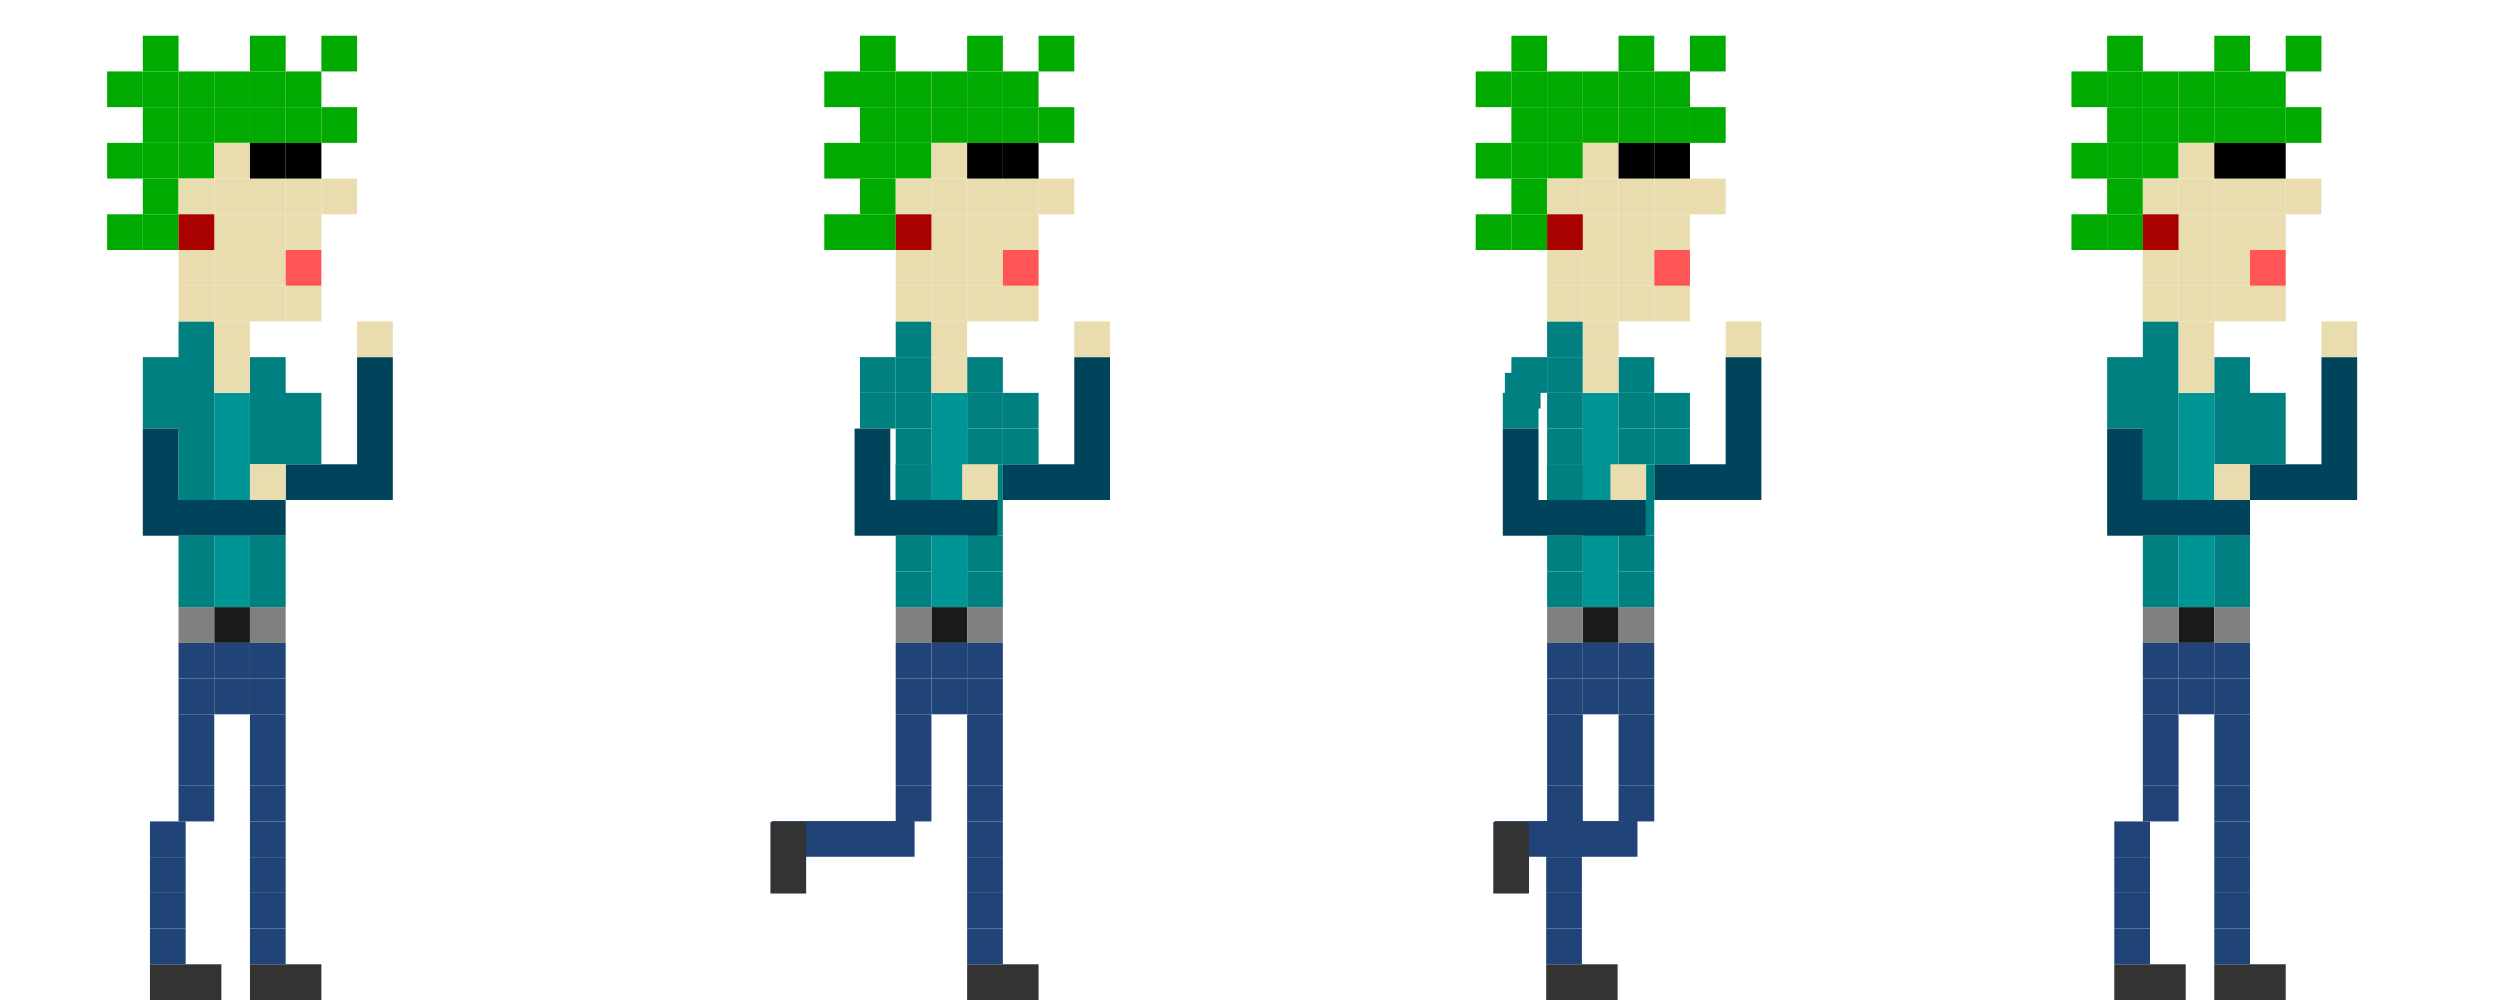 <?xml version="1.0" encoding="UTF-8" standalone="no"?>
<!-- Created with Inkscape (http://www.inkscape.org/) -->

<svg
   xmlns:dc="http://purl.org/dc/elements/1.1/"
   xmlns:cc="http://creativecommons.org/ns#"
   xmlns:rdf="http://www.w3.org/1999/02/22-rdf-syntax-ns#"
   xmlns:svg="http://www.w3.org/2000/svg"
   xmlns="http://www.w3.org/2000/svg"
   xmlns:sodipodi="http://sodipodi.sourceforge.net/DTD/sodipodi-0.dtd"
   xmlns:inkscape="http://www.inkscape.org/namespaces/inkscape"
   width="1750"
   height="700"
   id="svg2"
   version="1.1"
   inkscape:version="0.48.5 r10040"
   sodipodi:docname="clementine-walk-battle.svg"
   inkscape:export-filename="H:\AdventureTime\ProgrammingTime\team-project\Assets\Animation\clementine-walk-battle.png"
   inkscape:export-xdpi="90"
   inkscape:export-ydpi="90">
  <defs
     id="defs4" />
  <sodipodi:namedview
     id="base"
     pagecolor="#ffffff"
     bordercolor="#666666"
     borderopacity="1.0"
     inkscape:pageopacity="0.0"
     inkscape:pageshadow="2"
     inkscape:zoom="0.5"
     inkscape:cx="620.62055"
     inkscape:cy="209.38256"
     inkscape:document-units="px"
     inkscape:current-layer="layer1"
     showgrid="true"
     inkscape:showpageshadow="false"
     inkscape:window-width="1215"
     inkscape:window-height="1002"
     inkscape:window-x="57"
     inkscape:window-y="-8"
     inkscape:window-maximized="1">
    <inkscape:grid
       type="xygrid"
       id="grid2985"
       empspacing="1"
       visible="true"
       enabled="true"
       snapvisiblegridlinesonly="true"
       spacingx="25px"
       spacingy="25px" />
  </sodipodi:namedview>
  <g
     inkscape:label="walking"
     inkscape:groupmode="layer"
     id="layer1"
     transform="translate(0,-352.362)"
     style="display:inline">
    <path
       inkscape:connector-curvature="0"
       style="fill:#008080;fill-opacity:1;stroke:none;display:inline"
       d="m 677,702.362 25,0 0,25 -25,0 z"
       id="path10225-7" />
    <rect
       style="fill:#00aa00;fill-opacity:1;stroke:none;display:inline"
       id="rect5418-68"
       width="25"
       height="25"
       x="99.973"
       y="477.362" />
    <rect
       style="fill:#00aa00;fill-opacity:1;stroke:none;display:inline"
       id="rect5418-9"
       width="25"
       height="25"
       x="99.973"
       y="452.362" />
    <rect
       style="fill:#00aa00;fill-opacity:1;stroke:none;display:inline"
       id="rect5418-8"
       width="25"
       height="25"
       x="99.973"
       y="427.362" />
    <rect
       style="fill:#00aa00;fill-opacity:1;stroke:none;display:inline"
       id="rect5418-34"
       width="25"
       height="25"
       x="149.973"
       y="402.362" />
    <rect
       style="fill:#00aa00;fill-opacity:1;stroke:none;display:inline"
       id="rect5418-341"
       width="25"
       height="25"
       x="174.973"
       y="-427.362"
       transform="scale(1,-1)" />
    <rect
       style="fill:#00aa00;fill-opacity:1;stroke:none;display:inline"
       id="rect5418-37"
       width="25"
       height="25"
       x="199.973"
       y="427.362" />
    <rect
       style="fill:#00aa00;fill-opacity:1;stroke:none;display:inline"
       id="rect5418-61"
       width="25"
       height="25"
       x="174.973"
       y="427.362" />
    <rect
       style="fill:#00aa00;fill-opacity:1;stroke:none;display:inline"
       id="rect5418-4"
       width="25"
       height="25"
       x="124.973"
       y="402.362" />
    <rect
       style="fill:#00aa00;fill-opacity:1;stroke:none;display:inline"
       id="rect5418-0"
       width="25"
       height="25"
       x="124.973"
       y="427.362" />
    <rect
       style="fill:#00aa00;fill-opacity:1;stroke:none;display:inline"
       id="rect5418-92"
       width="25"
       height="25"
       x="149.973"
       y="427.362" />
    <rect
       style="fill:#00aa00;fill-opacity:1;stroke:none;display:inline"
       id="rect5418-682"
       width="25"
       height="25"
       x="124.973"
       y="452.362" />
    <rect
       style="fill:#00aa00;fill-opacity:1;stroke:none;display:inline"
       id="rect5418-37-6"
       width="25"
       height="25"
       x="199.973"
       y="402.362" />
    <rect
       style="fill:#00aa00;fill-opacity:1;stroke:none;display:inline"
       id="rect5418-37-0"
       width="25"
       height="25"
       x="224.973"
       y="427.362" />
    <rect
       style="fill:#00aa00;fill-opacity:1;stroke:none;display:inline"
       id="rect5418-37-3"
       width="25"
       height="25"
       x="224.973"
       y="377.362" />
    <rect
       style="fill:#00aa00;fill-opacity:1;stroke:none;display:inline"
       id="rect5418-37-5"
       width="25"
       height="25"
       x="174.973"
       y="377.362" />
    <rect
       style="fill:#00aa00;fill-opacity:1;stroke:none;display:inline"
       id="rect5418-37-06"
       width="25"
       height="25"
       x="99.973"
       y="377.362" />
    <rect
       style="fill:#00aa00;fill-opacity:1;stroke:none;display:inline"
       id="rect5418-37-7"
       width="25"
       height="25"
       x="74.973"
       y="402.362" />
    <rect
       style="fill:#00aa00;fill-opacity:1;stroke:none;display:inline"
       id="rect5418-37-58"
       width="25"
       height="25"
       x="74.973"
       y="452.362" />
    <rect
       style="fill:#00aa00;fill-opacity:1;stroke:none;display:inline"
       id="rect5418-37-52"
       width="25"
       height="25"
       x="99.973"
       y="402.362" />
    <rect
       style="fill:#00aa00;fill-opacity:1;stroke:none;display:inline"
       id="rect5418-2-1"
       width="25"
       height="25"
       x="74.973"
       y="502.362" />
    <rect
       style="fill:#00aa00;fill-opacity:1;stroke:none;display:inline"
       id="rect5418-1-1"
       width="25"
       height="25"
       x="99.973"
       y="502.362" />
    <path
       id="rect5418-7-5-9"
       style="fill:#009595;fill-opacity:1;stroke:none;display:inline"
       d="m 149.967,752.362 25,0 0,25 -25,0 z m 0,-25 25,0 0,25 -25,0 z"
       inkscape:connector-curvature="0" />
    <path
       id="rect5418-7-5-85-89-39"
       style="fill:#333333;fill-opacity:1;stroke:none;display:inline"
       d="m 199.967,1027.362 25,0 0,25 -25,0 z m -25,0 25,0 0,25 -25,0 z"
       inkscape:connector-curvature="0" />
    <path
       id="rect5418-7-5-85-89-8"
       style="fill:#333333;fill-opacity:1;stroke:none;display:inline"
       d="m 129.967,1027.362 25,0 0,25 -25,0 z m -25,0 25,0 0,25 -25,0 z"
       inkscape:connector-curvature="0" />
    <rect
       style="fill:#1a1a1a;fill-opacity:1;stroke:none;display:inline"
       id="rect5418-7-5-47"
       width="25"
       height="25"
       x="149.967"
       y="777.362" />
    <rect
       style="fill:#808080;fill-opacity:1;stroke:none;display:inline"
       id="rect5418-7-5-6"
       width="25"
       height="25"
       x="174.967"
       y="777.362" />
    <rect
       style="fill:#808080;fill-opacity:1;stroke:none;display:inline"
       id="rect5418-7-5-50"
       width="25"
       height="25"
       x="124.967"
       y="777.362" />
    <path
       style="fill:#214478;fill-opacity:1;stroke:none;display:inline"
       d="m 149.967,827.362 25,0 0,25 -25,0 z"
       id="path6161"
       inkscape:connector-curvature="0" />
    <path
       style="fill:#214478;fill-opacity:1;stroke:none;display:inline"
       d="m 124.967,802.362 25,0 0,25 -25,0 z"
       id="path6159"
       inkscape:connector-curvature="0" />
    <path
       style="fill:#214478;fill-opacity:1;stroke:none;display:inline"
       d="m 174.967,802.362 25,0 0,25 -25,0 z"
       id="path6157"
       inkscape:connector-curvature="0" />
    <path
       style="fill:#214478;fill-opacity:1;stroke:none;display:inline"
       d="m 149.967,802.362 25,0 0,25 -25,0 z"
       id="path6155"
       inkscape:connector-curvature="0" />
    <path
       style="fill:#214478;fill-opacity:1;stroke:none;display:inline"
       d="m 174.967,1002.362 25,0 0,25 -25,0 z"
       id="path6153"
       inkscape:connector-curvature="0" />
    <path
       style="fill:#214478;fill-opacity:1;stroke:none;display:inline"
       d="m 174.967,977.362 25,0 0,25 -25,0 z"
       id="path6151"
       inkscape:connector-curvature="0" />
    <path
       style="fill:#214478;fill-opacity:1;stroke:none;display:inline"
       d="m 174.967,952.362 25,0 0,25 -25,0 z"
       id="path6149"
       inkscape:connector-curvature="0" />
    <path
       style="fill:#214478;fill-opacity:1;stroke:none;display:inline"
       d="m 174.967,927.362 25,0 0,25 -25,0 z"
       id="path6147"
       inkscape:connector-curvature="0" />
    <path
       style="fill:#214478;fill-opacity:1;stroke:none;display:inline"
       d="m 174.967,902.362 25,0 0,25 -25,0 z"
       id="path6145"
       inkscape:connector-curvature="0" />
    <path
       style="fill:#214478;fill-opacity:1;stroke:none;display:inline"
       d="m 174.967,877.362 25,0 0,25 -25,0 z"
       id="path6143"
       inkscape:connector-curvature="0" />
    <path
       style="fill:#214478;fill-opacity:1;stroke:none;display:inline"
       d="m 104.967,1027.362 0,-25 25,0 0,25 z"
       id="path6141"
       inkscape:connector-curvature="0" />
    <path
       style="fill:#214478;fill-opacity:1;stroke:none;display:inline"
       d="m 104.967,1002.362 0,-25 25,0 0,25 z"
       id="path6139"
       inkscape:connector-curvature="0" />
    <path
       style="fill:#214478;fill-opacity:1;stroke:none;display:inline"
       d="m 104.967,977.362 0,-25 25,0 0,25 z"
       id="path6137"
       inkscape:connector-curvature="0" />
    <path
       style="fill:#214478;fill-opacity:1;stroke:none;display:inline"
       d="m 104.967,952.362 0,-25 25,0 0,25 z"
       id="path6135"
       inkscape:connector-curvature="0" />
    <path
       style="fill:#214478;fill-opacity:1;stroke:none;display:inline"
       d="m 124.967,902.362 25,0 0,25 -25,0 z"
       id="path6133"
       inkscape:connector-curvature="0" />
    <path
       style="fill:#214478;fill-opacity:1;stroke:none;display:inline"
       d="m 124.967,877.362 25,0 0,25 -25,0 z"
       id="path6131"
       inkscape:connector-curvature="0" />
    <path
       style="fill:#214478;fill-opacity:1;stroke:none;display:inline"
       d="m 174.967,852.362 25,0 0,25 -25,0 z"
       id="path6129"
       inkscape:connector-curvature="0" />
    <path
       style="fill:#214478;fill-opacity:1;stroke:none;display:inline"
       d="m 124.967,877.362 25,0 0,-25 -25,0 z"
       id="path6127"
       inkscape:connector-curvature="0" />
    <path
       style="fill:#214478;fill-opacity:1;stroke:none;display:inline"
       d="m 174.967,827.362 25,0 0,25 -25,0 z"
       id="path6125"
       inkscape:connector-curvature="0" />
    <path
       style="fill:#214478;fill-opacity:1;stroke:none;display:inline"
       d="m 124.967,827.362 25,0 0,25 -25,0 z"
       id="rect5418-7-5-9-9-6"
       inkscape:connector-curvature="0" />
    <path
       id="rect5418-7-5-82-1"
       style="fill:#009595;fill-opacity:1;stroke:none;display:inline"
       d="m 149.967,677.362 25,0 0,25 -25,0 z m 0,-25 25,0 0,25 -25,0 z m 0,-25 25,0 0,25 -25,0 z"
       inkscape:connector-curvature="0" />
    <path
       id="rect5418-7-8-7-5-9"
       style="fill:#00445c;fill-opacity:1;stroke:none;display:inline"
       d="m 249.967,602.362 25,0 0,25 -25,0 z m 0,25 25,0 0,25 -25,0 z m 0,25 25,0 0,25 -25,0 z m 0,25 25,0 0,25 -25,0 z m -25,0 25,0 0,25 -25,0 z m -25,0 25,0 0,25 -25,0 z"
       inkscape:connector-curvature="0" />
    <path
       id="rect5418-7-8-0-5"
       style="fill:#008080;fill-opacity:1;stroke:none;display:inline"
       d="m 124.967,677.362 25,0 0,25 -25,0 z m 0,0 25,0 0,25 -25,0 z m -25,-50 25,0 0,25 -25,0 z m 25,25 25,0 0,25 -25,0 z m 0,-25 25,0 0,25 -25,0 z m 0,-25 25,0 0,25 -25,0 z m -25,0 25,0 0,25 -25,0 z m 25,-25 25,0 0,25 -25,0 z m 50,75 25,0 0,25 -25,0 z m 25,0 25,0 0,25 -25,0 z m 0,-25 25,0 0,25 -25,0 z m -25,0 25,0 0,25 -25,0 z m 0,-25 25,0 0,25 -25,0 z m -50,150 25,0 0,25 -25,0 z m 0,-25 25,0 0,25 -25,0 z m 50,25 25,0 0,25 -25,0 z m 0,-25 25,0 0,25 -25,0 z"
       inkscape:connector-curvature="0" />
    <rect
       style="fill:#e9ddaf;fill-opacity:1;stroke:none;display:inline"
       id="rect5418"
       width="25"
       height="25"
       x="149.973"
       y="552.362" />
    <rect
       style="fill:#e9ddaf;fill-opacity:1;stroke:none;display:inline"
       id="rect5418-5"
       width="25"
       height="25"
       x="174.973"
       y="552.362" />
    <rect
       style="fill:#e9ddaf;fill-opacity:1;stroke:none;display:inline"
       id="rect5418-3"
       width="25"
       height="25"
       x="149.967"
       y="577.362" />
    <rect
       style="fill:#e9ddaf;fill-opacity:1;stroke:none;display:inline"
       id="rect5418-31"
       width="25"
       height="25"
       x="199.973"
       y="502.362" />
    <rect
       style="fill:#e9ddaf;fill-opacity:1;stroke:none;display:inline"
       id="rect5418-33"
       width="25"
       height="25"
       x="224.973"
       y="477.362" />
    <rect
       style="fill:#e9ddaf;fill-opacity:1;stroke:none;display:inline"
       id="rect5418-6"
       width="25"
       height="25"
       x="199.973"
       y="477.362" />
    <rect
       style="fill:#e9ddaf;fill-opacity:1;stroke:none;display:inline"
       id="rect5418-54"
       width="25"
       height="25"
       x="199.973"
       y="552.362" />
    <rect
       style="fill:#e9ddaf;fill-opacity:1;stroke:none;display:inline"
       id="rect5418-544"
       width="25"
       height="25"
       x="124.973"
       y="527.362" />
    <rect
       style="fill:#e9ddaf;fill-opacity:1;stroke:none;display:inline"
       id="rect5418-63"
       width="25"
       height="25"
       x="149.973"
       y="452.362" />
    <rect
       style="fill:#e9ddaf;fill-opacity:1;stroke:none;display:inline"
       id="rect5418-70"
       width="25"
       height="25"
       x="174.973"
       y="477.362" />
    <rect
       style="fill:#e9ddaf;fill-opacity:1;stroke:none;display:inline"
       id="rect5418-53"
       width="25"
       height="25"
       x="149.973"
       y="477.362" />
    <rect
       style="fill:#e9ddaf;fill-opacity:1;stroke:none;display:inline"
       id="rect5418-78"
       width="25"
       height="25"
       x="149.973"
       y="502.362" />
    <rect
       style="fill:#e9ddaf;fill-opacity:1;stroke:none;display:inline"
       id="rect5418-29"
       width="25"
       height="25"
       x="174.973"
       y="502.362" />
    <rect
       style="fill:#e9ddaf;fill-opacity:1;stroke:none;display:inline"
       id="rect5418-26"
       width="25"
       height="25"
       x="174.973"
       y="527.362" />
    <rect
       style="fill:#e9ddaf;fill-opacity:1;stroke:none;display:inline"
       id="rect5418-58"
       width="25"
       height="25"
       x="149.973"
       y="527.362" />
    <rect
       style="fill:#e9ddaf;fill-opacity:1;stroke:none;display:inline"
       id="rect5418-98"
       width="25"
       height="25"
       x="124.973"
       y="552.362" />
    <rect
       style="fill:#e9ddaf;fill-opacity:1;stroke:none;display:inline"
       id="rect5418-53-8"
       width="25"
       height="25"
       x="124.973"
       y="477.362" />
    <rect
       style="fill:#e9ddaf;fill-opacity:1;stroke:none;display:inline"
       id="rect5418-3-2"
       width="25"
       height="25"
       x="149.967"
       y="602.362" />
    <rect
       style="fill:#ff5555;fill-opacity:1;stroke:none;display:inline"
       id="rect5418-39"
       width="25"
       height="25"
       x="199.973"
       y="-552.362"
       transform="scale(1,-1)" />
    <rect
       style="fill:#000000;fill-opacity:1;stroke:none;display:inline"
       id="rect5418-36"
       width="25"
       height="25"
       x="199.973"
       y="452.362" />
    <rect
       style="fill:#a90000;fill-opacity:1;stroke:none;display:inline"
       id="rect5418-81"
       width="25"
       height="25"
       x="124.973"
       y="502.362" />
    <rect
       style="fill:#000000;fill-opacity:1;stroke:none;display:inline"
       id="rect5418-36-1"
       width="25"
       height="25"
       x="174.973"
       y="452.362" />
    <rect
       style="fill:#e9ddaf;fill-opacity:1;stroke:none;display:inline"
       id="rect5418-7-5-86-3-3-6"
       width="25"
       height="25"
       x="174.967"
       y="677.362" />
    <path
       id="rect5418-7-8-7-5-7-6"
       style="fill:#00445c;fill-opacity:1;stroke:none;display:inline"
       d="m 149.967,702.362 25,0 0,25 -25,0 z m 25,0 25,0 0,25 -25,0 z m -75,0 25,0 0,25 -25,0 z m 0,-25 25,0 0,25 -25,0 z m 25,25 25,0 0,25 -25,0 z m -25,-50 25,0 0,25 -25,0 z"
       inkscape:connector-curvature="0" />
    <rect
       style="fill:#e9ddaf;fill-opacity:1;stroke:none;display:inline"
       id="rect5418-7-5-86-3-3"
       width="25"
       height="25"
       x="249.967"
       y="577.362" />
    <rect
       style="fill:#00aa00;fill-opacity:1;stroke:none;display:inline"
       id="rect5418-68-9"
       width="25"
       height="25"
       x="1475.005"
       y="477.362" />
    <rect
       style="fill:#00aa00;fill-opacity:1;stroke:none;display:inline"
       id="rect5418-9-15"
       width="25"
       height="25"
       x="1475.005"
       y="452.362" />
    <rect
       style="fill:#00aa00;fill-opacity:1;stroke:none;display:inline"
       id="rect5418-8-8"
       width="25"
       height="25"
       x="1475.005"
       y="427.362" />
    <rect
       style="fill:#00aa00;fill-opacity:1;stroke:none;display:inline"
       id="rect5418-34-63"
       width="25"
       height="25"
       x="1525.005"
       y="402.362" />
    <rect
       style="fill:#00aa00;fill-opacity:1;stroke:none;display:inline"
       id="rect5418-341-9"
       width="25"
       height="25"
       x="1550.005"
       y="-427.362"
       transform="scale(1,-1)" />
    <rect
       style="fill:#00aa00;fill-opacity:1;stroke:none;display:inline"
       id="rect5418-37-4"
       width="25"
       height="25"
       x="1575.006"
       y="427.362" />
    <rect
       style="fill:#00aa00;fill-opacity:1;stroke:none;display:inline"
       id="rect5418-61-5"
       width="25"
       height="25"
       x="1550.005"
       y="427.362" />
    <rect
       style="fill:#00aa00;fill-opacity:1;stroke:none;display:inline"
       id="rect5418-4-3"
       width="25"
       height="25"
       x="1500.005"
       y="402.362" />
    <rect
       style="fill:#00aa00;fill-opacity:1;stroke:none;display:inline"
       id="rect5418-0-8"
       width="25"
       height="25"
       x="1500.005"
       y="427.362" />
    <rect
       style="fill:#00aa00;fill-opacity:1;stroke:none;display:inline"
       id="rect5418-92-23"
       width="25"
       height="25"
       x="1525.005"
       y="427.362" />
    <rect
       style="fill:#00aa00;fill-opacity:1;stroke:none;display:inline"
       id="rect5418-682-94"
       width="25"
       height="25"
       x="1500.005"
       y="452.362" />
    <rect
       style="fill:#00aa00;fill-opacity:1;stroke:none;display:inline"
       id="rect5418-37-6-8"
       width="25"
       height="25"
       x="1575.006"
       y="402.362" />
    <rect
       style="fill:#00aa00;fill-opacity:1;stroke:none;display:inline"
       id="rect5418-37-0-5"
       width="25"
       height="25"
       x="1600.006"
       y="427.362" />
    <rect
       style="fill:#00aa00;fill-opacity:1;stroke:none;display:inline"
       id="rect5418-37-3-1"
       width="25"
       height="25"
       x="1600.006"
       y="377.362" />
    <rect
       style="fill:#00aa00;fill-opacity:1;stroke:none;display:inline"
       id="rect5418-37-5-32"
       width="25"
       height="25"
       x="1550.005"
       y="377.362" />
    <rect
       style="fill:#00aa00;fill-opacity:1;stroke:none;display:inline"
       id="rect5418-37-06-8"
       width="25"
       height="25"
       x="1475.005"
       y="377.362" />
    <rect
       style="fill:#00aa00;fill-opacity:1;stroke:none;display:inline"
       id="rect5418-37-7-1"
       width="25"
       height="25"
       x="1450.005"
       y="402.362" />
    <rect
       style="fill:#00aa00;fill-opacity:1;stroke:none;display:inline"
       id="rect5418-37-58-6"
       width="25"
       height="25"
       x="1450.005"
       y="452.362" />
    <rect
       style="fill:#00aa00;fill-opacity:1;stroke:none;display:inline"
       id="rect5418-37-52-4"
       width="25"
       height="25"
       x="1475.005"
       y="402.362" />
    <rect
       style="fill:#00aa00;fill-opacity:1;stroke:none;display:inline"
       id="rect5418-2-1-67"
       width="25"
       height="25"
       x="1450.005"
       y="502.362" />
    <rect
       style="fill:#00aa00;fill-opacity:1;stroke:none;display:inline"
       id="rect5418-1-1-79"
       width="25"
       height="25"
       x="1475.005"
       y="502.362" />
    <path
       id="rect5418-7-5-9-6"
       style="fill:#009595;fill-opacity:1;stroke:none;display:inline"
       d="m 1525,752.362 25,0 0,25 -25,0 z m 0,-25 25,0 0,25 -25,0 z"
       inkscape:connector-curvature="0" />
    <path
       id="rect5418-7-5-85-89-39-4"
       style="fill:#333333;fill-opacity:1;stroke:none;display:inline"
       d="m 1575,1027.362 25,0 0,25 -25,0 z m -25,0 25,0 0,25 -25,0 z"
       inkscape:connector-curvature="0" />
    <path
       id="rect5418-7-5-85-89-8-19"
       style="fill:#333333;fill-opacity:1;stroke:none;display:inline"
       d="m 1505,1027.362 25,0 0,25 -25,0 z m -25,0 25,0 0,25 -25,0 z"
       inkscape:connector-curvature="0" />
    <rect
       style="fill:#1a1a1a;fill-opacity:1;stroke:none;display:inline"
       id="rect5418-7-5-47-2"
       width="25"
       height="25"
       x="1525"
       y="777.362" />
    <rect
       style="fill:#808080;fill-opacity:1;stroke:none;display:inline"
       id="rect5418-7-5-6-63"
       width="25"
       height="25"
       x="1550"
       y="777.362" />
    <rect
       style="fill:#808080;fill-opacity:1;stroke:none;display:inline"
       id="rect5418-7-5-50-15"
       width="25"
       height="25"
       x="1500"
       y="777.362" />
    <path
       style="fill:#214478;fill-opacity:1;stroke:none;display:inline"
       d="m 1525,827.362 25,0 0,25 -25,0 z"
       id="path6161-97"
       inkscape:connector-curvature="0" />
    <path
       style="fill:#214478;fill-opacity:1;stroke:none;display:inline"
       d="m 1500,802.362 25,0 0,25 -25,0 z"
       id="path6159-0"
       inkscape:connector-curvature="0" />
    <path
       style="fill:#214478;fill-opacity:1;stroke:none;display:inline"
       d="m 1550,802.362 25,0 0,25 -25,0 z"
       id="path6157-2"
       inkscape:connector-curvature="0" />
    <path
       style="fill:#214478;fill-opacity:1;stroke:none;display:inline"
       d="m 1525,802.362 25,0 0,25 -25,0 z"
       id="path6155-6"
       inkscape:connector-curvature="0" />
    <path
       style="fill:#214478;fill-opacity:1;stroke:none;display:inline"
       d="m 1550,1002.362 25,0 0,25 -25,0 z"
       id="path6153-1"
       inkscape:connector-curvature="0" />
    <path
       style="fill:#214478;fill-opacity:1;stroke:none;display:inline"
       d="m 1550,977.362 25,0 0,25 -25,0 z"
       id="path6151-7"
       inkscape:connector-curvature="0" />
    <path
       style="fill:#214478;fill-opacity:1;stroke:none;display:inline"
       d="m 1550,952.362 25,0 0,25 -25,0 z"
       id="path6149-6"
       inkscape:connector-curvature="0" />
    <path
       style="fill:#214478;fill-opacity:1;stroke:none;display:inline"
       d="m 1550,927.362 25,0 0,25 -25,0 z"
       id="path6147-2"
       inkscape:connector-curvature="0" />
    <path
       style="fill:#214478;fill-opacity:1;stroke:none;display:inline"
       d="m 1550,902.362 25,0 0,25 -25,0 z"
       id="path6145-5"
       inkscape:connector-curvature="0" />
    <path
       style="fill:#214478;fill-opacity:1;stroke:none;display:inline"
       d="m 1550,877.362 25,0 0,25 -25,0 z"
       id="path6143-3"
       inkscape:connector-curvature="0" />
    <path
       style="fill:#214478;fill-opacity:1;stroke:none;display:inline"
       d="m 1480,1027.362 0,-25 25,0 0,25 z"
       id="path6141-4"
       inkscape:connector-curvature="0" />
    <path
       style="fill:#214478;fill-opacity:1;stroke:none;display:inline"
       d="m 1480,1002.362 0,-25 25,0 0,25 z"
       id="path6139-0"
       inkscape:connector-curvature="0" />
    <path
       style="fill:#214478;fill-opacity:1;stroke:none;display:inline"
       d="m 1480,977.362 0,-25 25,0 0,25 z"
       id="path6137-7"
       inkscape:connector-curvature="0" />
    <path
       style="fill:#214478;fill-opacity:1;stroke:none;display:inline"
       d="m 1480,952.362 0,-25 25,0 0,25 z"
       id="path6135-5"
       inkscape:connector-curvature="0" />
    <path
       style="fill:#214478;fill-opacity:1;stroke:none;display:inline"
       d="m 1500,902.362 25,0 0,25 -25,0 z"
       id="path6133-5"
       inkscape:connector-curvature="0" />
    <path
       style="fill:#214478;fill-opacity:1;stroke:none;display:inline"
       d="m 1500,877.362 25,0 0,25 -25,0 z"
       id="path6131-3"
       inkscape:connector-curvature="0" />
    <path
       style="fill:#214478;fill-opacity:1;stroke:none;display:inline"
       d="m 1550,852.362 25,0 0,25 -25,0 z"
       id="path6129-1"
       inkscape:connector-curvature="0" />
    <path
       style="fill:#214478;fill-opacity:1;stroke:none;display:inline"
       d="m 1500,877.362 25,0 0,-25 -25,0 z"
       id="path6127-8"
       inkscape:connector-curvature="0" />
    <path
       style="fill:#214478;fill-opacity:1;stroke:none;display:inline"
       d="m 1550,827.362 25,0 0,25 -25,0 z"
       id="path6125-88"
       inkscape:connector-curvature="0" />
    <path
       style="fill:#214478;fill-opacity:1;stroke:none;display:inline"
       d="m 1500,827.362 25,0 0,25 -25,0 z"
       id="rect5418-7-5-9-9-6-0"
       inkscape:connector-curvature="0" />
    <path
       id="rect5418-7-5-82-1-17"
       style="fill:#009595;fill-opacity:1;stroke:none;display:inline"
       d="m 1525,677.362 25,0 0,25 -25,0 z m 0,-25 25,0 0,25 -25,0 z m 0,-25 25,0 0,25 -25,0 z"
       inkscape:connector-curvature="0" />
    <path
       id="rect5418-7-8-7-5-9-50"
       style="fill:#00445c;fill-opacity:1;stroke:none;display:inline"
       d="m 1625,602.362 25,0 0,25 -25,0 z m 0,25 25,0 0,25 -25,0 z m 0,25 25,0 0,25 -25,0 z m 0,25 25,0 0,25 -25,0 z m -25,0 25,0 0,25 -25,0 z m -25,0 25,0 0,25 -25,0 z"
       inkscape:connector-curvature="0" />
    <path
       id="rect5418-7-8-0-5-59"
       style="fill:#008080;fill-opacity:1;stroke:none;display:inline"
       d="m 1500,677.362 25,0 0,25 -25,0 z m 0,0 25,0 0,25 -25,0 z m -25,-50 25,0 0,25 -25,0 z m 25,25 25,0 0,25 -25,0 z m 0,-25 25,0 0,25 -25,0 z m 0,-25 25,0 0,25 -25,0 z m -25,0 25,0 0,25 -25,0 z m 25,-25 25,0 0,25 -25,0 z m 50,75 25,0 0,25 -25,0 z m 25,0 25,0 0,25 -25,0 z m 0,-25 25,0 0,25 -25,0 z m -25,0 25,0 0,25 -25,0 z m 0,-25 25,0 0,25 -25,0 z m -50,150 25,0 0,25 -25,0 z m 0,-25 25,0 0,25 -25,0 z m 50,25 25,0 0,25 -25,0 z m 0,-25 25,0 0,25 -25,0 z"
       inkscape:connector-curvature="0" />
    <rect
       style="fill:#e9ddaf;fill-opacity:1;stroke:none;display:inline"
       id="rect5418-09"
       width="25"
       height="25"
       x="1525.005"
       y="552.362" />
    <rect
       style="fill:#e9ddaf;fill-opacity:1;stroke:none;display:inline"
       id="rect5418-5-35"
       width="25"
       height="25"
       x="1550.005"
       y="552.362" />
    <rect
       style="fill:#e9ddaf;fill-opacity:1;stroke:none;display:inline"
       id="rect5418-3-4"
       width="25"
       height="25"
       x="1525"
       y="577.362" />
    <rect
       style="fill:#e9ddaf;fill-opacity:1;stroke:none;display:inline"
       id="rect5418-31-2"
       width="25"
       height="25"
       x="1575.006"
       y="502.362" />
    <rect
       style="fill:#e9ddaf;fill-opacity:1;stroke:none;display:inline"
       id="rect5418-33-7"
       width="25"
       height="25"
       x="1600.006"
       y="477.362" />
    <rect
       style="fill:#e9ddaf;fill-opacity:1;stroke:none;display:inline"
       id="rect5418-6-2"
       width="25"
       height="25"
       x="1575.006"
       y="477.362" />
    <rect
       style="fill:#e9ddaf;fill-opacity:1;stroke:none;display:inline"
       id="rect5418-54-6"
       width="25"
       height="25"
       x="1575.006"
       y="552.362" />
    <rect
       style="fill:#e9ddaf;fill-opacity:1;stroke:none;display:inline"
       id="rect5418-544-7"
       width="25"
       height="25"
       x="1500.005"
       y="527.362" />
    <rect
       style="fill:#e9ddaf;fill-opacity:1;stroke:none;display:inline"
       id="rect5418-63-2"
       width="25"
       height="25"
       x="1525.005"
       y="452.362" />
    <rect
       style="fill:#e9ddaf;fill-opacity:1;stroke:none;display:inline"
       id="rect5418-70-2"
       width="25"
       height="25"
       x="1550.005"
       y="477.362" />
    <rect
       style="fill:#e9ddaf;fill-opacity:1;stroke:none;display:inline"
       id="rect5418-53-01"
       width="25"
       height="25"
       x="1525.005"
       y="477.362" />
    <rect
       style="fill:#e9ddaf;fill-opacity:1;stroke:none;display:inline"
       id="rect5418-78-1"
       width="25"
       height="25"
       x="1525.005"
       y="502.362" />
    <rect
       style="fill:#e9ddaf;fill-opacity:1;stroke:none;display:inline"
       id="rect5418-29-75"
       width="25"
       height="25"
       x="1550.005"
       y="502.362" />
    <rect
       style="fill:#e9ddaf;fill-opacity:1;stroke:none;display:inline"
       id="rect5418-26-91"
       width="25"
       height="25"
       x="1550.005"
       y="527.362" />
    <rect
       style="fill:#e9ddaf;fill-opacity:1;stroke:none;display:inline"
       id="rect5418-58-81"
       width="25"
       height="25"
       x="1525.005"
       y="527.362" />
    <rect
       style="fill:#e9ddaf;fill-opacity:1;stroke:none;display:inline"
       id="rect5418-98-7"
       width="25"
       height="25"
       x="1500.005"
       y="552.362" />
    <rect
       style="fill:#e9ddaf;fill-opacity:1;stroke:none;display:inline"
       id="rect5418-53-8-8"
       width="25"
       height="25"
       x="1500.005"
       y="477.362" />
    <rect
       style="fill:#e9ddaf;fill-opacity:1;stroke:none;display:inline"
       id="rect5418-3-2-6"
       width="25"
       height="25"
       x="1525"
       y="602.362" />
    <rect
       style="fill:#ff5555;fill-opacity:1;stroke:none;display:inline"
       id="rect5418-39-6"
       width="25"
       height="25"
       x="1575.006"
       y="-552.362"
       transform="scale(1,-1)" />
    <rect
       style="fill:#000000;fill-opacity:1;stroke:none;display:inline"
       id="rect5418-36-9"
       width="25"
       height="25"
       x="1575.006"
       y="452.362" />
    <rect
       style="fill:#a90000;fill-opacity:1;stroke:none;display:inline"
       id="rect5418-81-9"
       width="25"
       height="25"
       x="1500.005"
       y="502.362" />
    <rect
       style="fill:#000000;fill-opacity:1;stroke:none;display:inline"
       id="rect5418-36-1-2"
       width="25"
       height="25"
       x="1550.005"
       y="452.362" />
    <rect
       style="fill:#e9ddaf;fill-opacity:1;stroke:none;display:inline"
       id="rect5418-7-5-86-3-3-6-6"
       width="25"
       height="25"
       x="1550"
       y="677.362" />
    <path
       id="rect5418-7-8-7-5-7-6-6"
       style="fill:#00445c;fill-opacity:1;stroke:none;display:inline"
       d="m 1525,702.362 25,0 0,25 -25,0 z m 25,0 25,0 0,25 -25,0 z m -75,0 25,0 0,25 -25,0 z m 0,-25 25,0 0,25 -25,0 z m 25,25 25,0 0,25 -25,0 z m -25,-50 25,0 0,25 -25,0 z"
       inkscape:connector-curvature="0" />
    <rect
       style="fill:#e9ddaf;fill-opacity:1;stroke:none;display:inline"
       id="rect5418-7-5-86-3-3-5"
       width="25"
       height="25"
       x="1625"
       y="577.362" />
    <path
       inkscape:connector-curvature="0"
       style="fill:#008080;fill-opacity:1;stroke:none;display:inline"
       d="m 677,677.362 25,0 0,25 -25,0 z"
       id="path5719-7-8-7" />
    <rect
       style="fill:#00aa00;fill-opacity:1;stroke:none;display:inline"
       id="rect5418-68-2-5"
       width="25"
       height="25"
       x="602.005"
       y="477.362" />
    <rect
       style="fill:#00aa00;fill-opacity:1;stroke:none;display:inline"
       id="rect5418-9-4-3"
       width="25"
       height="25"
       x="602.005"
       y="452.362" />
    <rect
       style="fill:#00aa00;fill-opacity:1;stroke:none;display:inline"
       id="rect5418-8-33-4"
       width="25"
       height="25"
       x="602.005"
       y="427.362" />
    <rect
       style="fill:#00aa00;fill-opacity:1;stroke:none;display:inline"
       id="rect5418-34-62-4"
       width="25"
       height="25"
       x="652.005"
       y="402.362" />
    <rect
       style="fill:#00aa00;fill-opacity:1;stroke:none;display:inline"
       id="rect5418-341-8-5"
       width="25"
       height="25"
       x="677.005"
       y="-427.362"
       transform="scale(1,-1)" />
    <rect
       style="fill:#00aa00;fill-opacity:1;stroke:none;display:inline"
       id="rect5418-37-2-5"
       width="25"
       height="25"
       x="702.005"
       y="427.362" />
    <rect
       style="fill:#00aa00;fill-opacity:1;stroke:none;display:inline"
       id="rect5418-61-3-1"
       width="25"
       height="25"
       x="677.005"
       y="427.362" />
    <rect
       style="fill:#00aa00;fill-opacity:1;stroke:none;display:inline"
       id="rect5418-4-4-4"
       width="25"
       height="25"
       x="627.005"
       y="402.362" />
    <rect
       style="fill:#00aa00;fill-opacity:1;stroke:none;display:inline"
       id="rect5418-0-3-1"
       width="25"
       height="25"
       x="627.005"
       y="427.362" />
    <rect
       style="fill:#00aa00;fill-opacity:1;stroke:none;display:inline"
       id="rect5418-92-4-2"
       width="25"
       height="25"
       x="652.005"
       y="427.362" />
    <rect
       style="fill:#00aa00;fill-opacity:1;stroke:none;display:inline"
       id="rect5418-682-3-6"
       width="25"
       height="25"
       x="627.005"
       y="452.362" />
    <rect
       style="fill:#00aa00;fill-opacity:1;stroke:none;display:inline"
       id="rect5418-37-6-6-6"
       width="25"
       height="25"
       x="702.005"
       y="402.362" />
    <rect
       style="fill:#00aa00;fill-opacity:1;stroke:none;display:inline"
       id="rect5418-37-0-8-3"
       width="25"
       height="25"
       x="727.005"
       y="427.362" />
    <rect
       style="fill:#00aa00;fill-opacity:1;stroke:none;display:inline"
       id="rect5418-37-3-47-3"
       width="25"
       height="25"
       x="727.005"
       y="377.362" />
    <rect
       style="fill:#00aa00;fill-opacity:1;stroke:none;display:inline"
       id="rect5418-37-5-3-0"
       width="25"
       height="25"
       x="677.005"
       y="377.362" />
    <rect
       style="fill:#00aa00;fill-opacity:1;stroke:none;display:inline"
       id="rect5418-37-06-9-0"
       width="25"
       height="25"
       x="602.005"
       y="377.362" />
    <rect
       style="fill:#00aa00;fill-opacity:1;stroke:none;display:inline"
       id="rect5418-37-7-8-8"
       width="25"
       height="25"
       x="577.005"
       y="402.362" />
    <rect
       style="fill:#00aa00;fill-opacity:1;stroke:none;display:inline"
       id="rect5418-37-58-0-1"
       width="25"
       height="25"
       x="577.005"
       y="452.362" />
    <rect
       style="fill:#00aa00;fill-opacity:1;stroke:none;display:inline"
       id="rect5418-37-52-0-3"
       width="25"
       height="25"
       x="602.005"
       y="402.362" />
    <rect
       style="fill:#00aa00;fill-opacity:1;stroke:none;display:inline"
       id="rect5418-2-1-8-8"
       width="25"
       height="25"
       x="577.005"
       y="502.362" />
    <rect
       style="fill:#00aa00;fill-opacity:1;stroke:none;display:inline"
       id="rect5418-1-1-8-1"
       width="25"
       height="25"
       x="602.005"
       y="502.362" />
    <path
       id="rect5418-7-5-9-0-6"
       style="fill:#009595;fill-opacity:1;stroke:none;display:inline"
       d="m 652,752.362 25,0 0,25 -25,0 z m 0,-25 25,0 0,25 -25,0 z"
       inkscape:connector-curvature="0" />
    <path
       id="rect5418-7-5-85-89-39-5-9"
       style="fill:#333333;fill-opacity:1;stroke:none;display:inline"
       d="m 702,1027.362 25,0 0,25 -25,0 z m -25,0 25,0 0,25 -25,0 z"
       inkscape:connector-curvature="0" />
    <rect
       style="fill:#1a1a1a;fill-opacity:1;stroke:none;display:inline"
       id="rect5418-7-5-47-43-8"
       width="25"
       height="25"
       x="652"
       y="777.362" />
    <rect
       style="fill:#808080;fill-opacity:1;stroke:none;display:inline"
       id="rect5418-7-5-6-6-0"
       width="25"
       height="25"
       x="677"
       y="777.362" />
    <rect
       style="fill:#808080;fill-opacity:1;stroke:none;display:inline"
       id="rect5418-7-5-50-3-1"
       width="25"
       height="25"
       x="627"
       y="777.362" />
    <path
       inkscape:connector-curvature="0"
       style="fill:#214478;fill-opacity:1;stroke:none;display:inline"
       d="m 652,827.362 25,0 0,25 -25,0 z"
       id="path6161-9-3" />
    <path
       inkscape:connector-curvature="0"
       style="fill:#214478;fill-opacity:1;stroke:none;display:inline"
       d="m 627,802.362 25,0 0,25 -25,0 z"
       id="path6159-2-9" />
    <path
       inkscape:connector-curvature="0"
       style="fill:#214478;fill-opacity:1;stroke:none;display:inline"
       d="m 677,802.362 25,0 0,25 -25,0 z"
       id="path6157-1-3" />
    <path
       inkscape:connector-curvature="0"
       style="fill:#214478;fill-opacity:1;stroke:none;display:inline"
       d="m 652,802.362 25,0 0,25 -25,0 z"
       id="path6155-9-9" />
    <path
       inkscape:connector-curvature="0"
       style="fill:#214478;fill-opacity:1;stroke:none;display:inline"
       d="m 677,1002.362 25,0 0,25 -25,0 z"
       id="path6153-8-3" />
    <path
       inkscape:connector-curvature="0"
       style="fill:#214478;fill-opacity:1;stroke:none;display:inline"
       d="m 677,977.362 25,0 0,25 -25,0 z"
       id="path6151-2-6" />
    <path
       inkscape:connector-curvature="0"
       style="fill:#214478;fill-opacity:1;stroke:none;display:inline"
       d="m 677,952.362 25,0 0,25 -25,0 z"
       id="path6149-3-5" />
    <path
       inkscape:connector-curvature="0"
       style="fill:#214478;fill-opacity:1;stroke:none;display:inline"
       d="m 677,927.362 25,0 0,25 -25,0 z"
       id="path6147-4-5" />
    <path
       inkscape:connector-curvature="0"
       style="fill:#214478;fill-opacity:1;stroke:none;display:inline"
       d="m 677,902.362 25,0 0,25 -25,0 z"
       id="path6145-0-4" />
    <path
       inkscape:connector-curvature="0"
       style="fill:#214478;fill-opacity:1;stroke:none;display:inline"
       d="m 677,877.362 25,0 0,25 -25,0 z"
       id="path6143-2-0" />
    <path
       id="path6135-8-5"
       style="fill:#214478;fill-opacity:1;stroke:none;display:inline"
       d="m 565.216,927.093 0,25 -25,0 0,-25 z m 25,0 0,25 -25,0 0,-25 z m 25,0 0,25 -25,0 0,-25 z m 25,0 0,25 -25,0 0,-25 z"
       inkscape:connector-curvature="0" />
    <path
       inkscape:connector-curvature="0"
       style="fill:#214478;fill-opacity:1;stroke:none;display:inline"
       d="m 627,902.362 25,0 0,25 -25,0 z"
       id="path6133-9-0" />
    <path
       inkscape:connector-curvature="0"
       style="fill:#214478;fill-opacity:1;stroke:none;display:inline"
       d="m 627,877.362 25,0 0,25 -25,0 z"
       id="path6131-8-6" />
    <path
       inkscape:connector-curvature="0"
       style="fill:#214478;fill-opacity:1;stroke:none;display:inline"
       d="m 677,852.362 25,0 0,25 -25,0 z"
       id="path6129-9-5" />
    <path
       inkscape:connector-curvature="0"
       style="fill:#214478;fill-opacity:1;stroke:none;display:inline"
       d="m 627,877.362 25,0 0,-25 -25,0 z"
       id="path6127-1-5" />
    <path
       inkscape:connector-curvature="0"
       style="fill:#214478;fill-opacity:1;stroke:none;display:inline"
       d="m 677,827.362 25,0 0,25 -25,0 z"
       id="path6125-3-1" />
    <path
       inkscape:connector-curvature="0"
       style="fill:#214478;fill-opacity:1;stroke:none;display:inline"
       d="m 627,827.362 25,0 0,25 -25,0 z"
       id="rect5418-7-5-9-9-6-5-8" />
    <path
       id="rect5418-7-5-82-1-1-9"
       style="fill:#009595;fill-opacity:1;stroke:none;display:inline"
       d="m 652,677.362 25,0 0,25 -25,0 z m 0,-25 25,0 0,25 -25,0 z m 0,-25 25,0 0,25 -25,0 z"
       inkscape:connector-curvature="0" />
    <path
       id="rect5418-7-8-7-5-9-4-6"
       style="fill:#00445c;fill-opacity:1;stroke:none;display:inline"
       d="m 752,602.362 25,0 0,25 -25,0 z m 0,25 25,0 0,25 -25,0 z m 0,25 25,0 0,25 -25,0 z m 0,25 25,0 0,25 -25,0 z m -25,0 25,0 0,25 -25,0 z m -25,0 25,0 0,25 -25,0 z"
       inkscape:connector-curvature="0" />
    <path
       style="fill:#008080;fill-opacity:1;stroke:none;display:inline"
       d="m 627,677.362 25,0 0,25 -25,0 z"
       id="path10249"
       inkscape:connector-curvature="0" />
    <path
       style="fill:#008080;fill-opacity:1;stroke:none;display:inline"
       d="m 627,677.362 25,0 0,25 -25,0 z"
       id="path10247"
       inkscape:connector-curvature="0" />
    <path
       style="fill:#008080;fill-opacity:1;stroke:none;display:inline"
       d="m 602,627.362 25,0 0,25 -25,0 z"
       id="path10245"
       inkscape:connector-curvature="0" />
    <path
       style="fill:#008080;fill-opacity:1;stroke:none;display:inline"
       d="m 627,652.362 25,0 0,25 -25,0 z"
       id="path10243"
       inkscape:connector-curvature="0" />
    <path
       style="fill:#008080;fill-opacity:1;stroke:none;display:inline"
       d="m 627,627.362 25,0 0,25 -25,0 z"
       id="path10241"
       inkscape:connector-curvature="0" />
    <path
       style="fill:#008080;fill-opacity:1;stroke:none;display:inline"
       d="m 627,602.362 25,0 0,25 -25,0 z"
       id="path10239"
       inkscape:connector-curvature="0" />
    <path
       style="fill:#008080;fill-opacity:1;stroke:none;display:inline"
       d="m 602,602.362 25,0 0,25 -25,0 z"
       id="path10237"
       inkscape:connector-curvature="0" />
    <path
       style="fill:#008080;fill-opacity:1;stroke:none;display:inline"
       d="m 627,577.362 25,0 0,25 -25,0 z"
       id="path10235"
       inkscape:connector-curvature="0" />
    <path
       style="fill:#008080;fill-opacity:1;stroke:none;display:inline"
       d="m 677,652.362 25,0 0,25 -25,0 z"
       id="path10233"
       inkscape:connector-curvature="0" />
    <path
       style="fill:#008080;fill-opacity:1;stroke:none;display:inline"
       d="m 702,652.362 25,0 0,25 -25,0 z"
       id="path10231"
       inkscape:connector-curvature="0" />
    <path
       style="fill:#008080;fill-opacity:1;stroke:none;display:inline"
       d="m 702,627.362 25,0 0,25 -25,0 z"
       id="path10229"
       inkscape:connector-curvature="0" />
    <path
       style="fill:#008080;fill-opacity:1;stroke:none;display:inline"
       d="m 677,627.362 25,0 0,25 -25,0 z"
       id="path10227"
       inkscape:connector-curvature="0" />
    <path
       style="fill:#008080;fill-opacity:1;stroke:none;display:inline"
       d="m 677,602.362 25,0 0,25 -25,0 z"
       id="path10225"
       inkscape:connector-curvature="0" />
    <path
       style="fill:#008080;fill-opacity:1;stroke:none;display:inline"
       d="m 627,752.362 25,0 0,25 -25,0 z"
       id="path10223"
       inkscape:connector-curvature="0" />
    <path
       style="fill:#008080;fill-opacity:1;stroke:none;display:inline"
       d="m 627,727.362 25,0 0,25 -25,0 z"
       id="path10221"
       inkscape:connector-curvature="0" />
    <path
       style="fill:#008080;fill-opacity:1;stroke:none;display:inline"
       d="m 677,752.362 25,0 0,25 -25,0 z"
       id="path10219"
       inkscape:connector-curvature="0" />
    <path
       style="fill:#008080;fill-opacity:1;stroke:none;display:inline"
       d="m 677,727.362 25,0 0,25 -25,0 z"
       id="rect5418-7-8-0-5-2-2"
       inkscape:connector-curvature="0" />
    <rect
       style="fill:#e9ddaf;fill-opacity:1;stroke:none;display:inline"
       id="rect5418-538-2"
       width="25"
       height="25"
       x="652.005"
       y="552.362" />
    <rect
       style="fill:#e9ddaf;fill-opacity:1;stroke:none;display:inline"
       id="rect5418-5-9-5"
       width="25"
       height="25"
       x="677.005"
       y="552.362" />
    <rect
       style="fill:#e9ddaf;fill-opacity:1;stroke:none;display:inline"
       id="rect5418-3-28-0"
       width="25"
       height="25"
       x="652"
       y="577.362" />
    <rect
       style="fill:#e9ddaf;fill-opacity:1;stroke:none;display:inline"
       id="rect5418-31-7-5"
       width="25"
       height="25"
       x="702.005"
       y="502.362" />
    <rect
       style="fill:#e9ddaf;fill-opacity:1;stroke:none;display:inline"
       id="rect5418-33-0-2"
       width="25"
       height="25"
       x="727.005"
       y="477.362" />
    <rect
       style="fill:#e9ddaf;fill-opacity:1;stroke:none;display:inline"
       id="rect5418-6-1-5"
       width="25"
       height="25"
       x="702.005"
       y="477.362" />
    <rect
       style="fill:#e9ddaf;fill-opacity:1;stroke:none;display:inline"
       id="rect5418-54-4-2"
       width="25"
       height="25"
       x="702.005"
       y="552.362" />
    <rect
       style="fill:#e9ddaf;fill-opacity:1;stroke:none;display:inline"
       id="rect5418-544-8-0"
       width="25"
       height="25"
       x="627.005"
       y="527.362" />
    <rect
       style="fill:#e9ddaf;fill-opacity:1;stroke:none;display:inline"
       id="rect5418-63-1-6"
       width="25"
       height="25"
       x="652.005"
       y="452.362" />
    <rect
       style="fill:#e9ddaf;fill-opacity:1;stroke:none;display:inline"
       id="rect5418-70-9-7"
       width="25"
       height="25"
       x="677.005"
       y="477.362" />
    <rect
       style="fill:#e9ddaf;fill-opacity:1;stroke:none;display:inline"
       id="rect5418-53-3-2"
       width="25"
       height="25"
       x="652.005"
       y="477.362" />
    <rect
       style="fill:#e9ddaf;fill-opacity:1;stroke:none;display:inline"
       id="rect5418-78-59-8"
       width="25"
       height="25"
       x="652.005"
       y="502.362" />
    <rect
       style="fill:#e9ddaf;fill-opacity:1;stroke:none;display:inline"
       id="rect5418-29-7-0"
       width="25"
       height="25"
       x="677.005"
       y="502.362" />
    <rect
       style="fill:#e9ddaf;fill-opacity:1;stroke:none;display:inline"
       id="rect5418-26-9-0"
       width="25"
       height="25"
       x="677.005"
       y="527.362" />
    <rect
       style="fill:#e9ddaf;fill-opacity:1;stroke:none;display:inline"
       id="rect5418-58-8-6"
       width="25"
       height="25"
       x="652.005"
       y="527.362" />
    <rect
       style="fill:#e9ddaf;fill-opacity:1;stroke:none;display:inline"
       id="rect5418-98-0-8"
       width="25"
       height="25"
       x="627.005"
       y="552.362" />
    <rect
       style="fill:#e9ddaf;fill-opacity:1;stroke:none;display:inline"
       id="rect5418-53-8-1-3"
       width="25"
       height="25"
       x="627.005"
       y="477.362" />
    <rect
       style="fill:#e9ddaf;fill-opacity:1;stroke:none;display:inline"
       id="rect5418-3-2-4-0"
       width="25"
       height="25"
       x="652"
       y="602.362" />
    <rect
       style="fill:#ff5555;fill-opacity:1;stroke:none;display:inline"
       id="rect5418-39-7-6"
       width="25"
       height="25"
       x="702.005"
       y="-552.362"
       transform="scale(1,-1)" />
    <rect
       style="fill:#000000;fill-opacity:1;stroke:none;display:inline"
       id="rect5418-36-5-4"
       width="25"
       height="25"
       x="702.005"
       y="452.362" />
    <rect
       style="fill:#a90000;fill-opacity:1;stroke:none;display:inline"
       id="rect5418-81-5-3"
       width="25"
       height="25"
       x="627.005"
       y="502.362" />
    <rect
       style="fill:#000000;fill-opacity:1;stroke:none;display:inline"
       id="rect5418-36-1-5-7"
       width="25"
       height="25"
       x="677.005"
       y="452.362" />
    <rect
       style="fill:#e9ddaf;fill-opacity:1;stroke:none;display:inline"
       id="rect5418-7-5-86-3-3-6-0-0"
       width="25"
       height="25"
       x="673.5"
       y="677.362" />
    <path
       id="rect5418-7-8-7-5-7-6-9-5"
       style="fill:#00445c;fill-opacity:1;stroke:none;display:inline"
       d="m 648.213,702.362 25,0 0,25 -25,0 z m 25,0 25,0 0,25 -25,0 z m -75,0 25,0 0,25 -25,0 z m 0,-25 25,0 0,25 -25,0 z m 25,25 25,0 0,25 -25,0 z m -25,-50 25,0 0,25 -25,0 z"
       inkscape:connector-curvature="0" />
    <rect
       style="fill:#e9ddaf;fill-opacity:1;stroke:none;display:inline"
       id="rect5418-7-5-86-3-3-2-2"
       width="25"
       height="25"
       x="752"
       y="577.362" />
    <path
       id="rect5418-7-5-85-89-8-1-0"
       style="fill:#333333;fill-opacity:1;stroke:none;display:inline"
       d="m 539.304,952.838 0,-25 25,0 0,25 z m 0,25 0,-25 25,0 0,25 z"
       inkscape:connector-curvature="0" />
    <path
       inkscape:connector-curvature="0"
       style="fill:#008080;fill-opacity:1;stroke:none;display:inline"
       d="m 1107.967,702.362 25,0 0,25 -25,0 z"
       id="path5719-0-7" />
    <rect
       style="fill:#00aa00;fill-opacity:1;stroke:none;display:inline"
       id="rect5418-68-3-5"
       width="25"
       height="25"
       x="1057.973"
       y="477.362" />
    <rect
       style="fill:#00aa00;fill-opacity:1;stroke:none;display:inline"
       id="rect5418-9-1-6"
       width="25"
       height="25"
       x="1057.973"
       y="452.362" />
    <rect
       style="fill:#00aa00;fill-opacity:1;stroke:none;display:inline"
       id="rect5418-8-3-1"
       width="25"
       height="25"
       x="1057.973"
       y="427.362" />
    <rect
       style="fill:#00aa00;fill-opacity:1;stroke:none;display:inline"
       id="rect5418-34-6-8"
       width="25"
       height="25"
       x="1107.973"
       y="402.362" />
    <rect
       style="fill:#00aa00;fill-opacity:1;stroke:none;display:inline"
       id="rect5418-341-3-1"
       width="25"
       height="25"
       x="1132.973"
       y="-427.362"
       transform="scale(1,-1)" />
    <rect
       style="fill:#00aa00;fill-opacity:1;stroke:none;display:inline"
       id="rect5418-37-01-8"
       width="25"
       height="25"
       x="1157.973"
       y="427.362" />
    <rect
       style="fill:#00aa00;fill-opacity:1;stroke:none;display:inline"
       id="rect5418-61-9-5"
       width="25"
       height="25"
       x="1132.973"
       y="427.362" />
    <rect
       style="fill:#00aa00;fill-opacity:1;stroke:none;display:inline"
       id="rect5418-4-0-6"
       width="25"
       height="25"
       x="1082.973"
       y="402.362" />
    <rect
       style="fill:#00aa00;fill-opacity:1;stroke:none;display:inline"
       id="rect5418-0-4-5"
       width="25"
       height="25"
       x="1082.973"
       y="427.362" />
    <rect
       style="fill:#00aa00;fill-opacity:1;stroke:none;display:inline"
       id="rect5418-92-2-9"
       width="25"
       height="25"
       x="1107.973"
       y="427.362" />
    <rect
       style="fill:#00aa00;fill-opacity:1;stroke:none;display:inline"
       id="rect5418-682-9-2"
       width="25"
       height="25"
       x="1082.973"
       y="452.362" />
    <rect
       style="fill:#00aa00;fill-opacity:1;stroke:none;display:inline"
       id="rect5418-37-6-3-6"
       width="25"
       height="25"
       x="1157.973"
       y="402.362" />
    <rect
       style="fill:#00aa00;fill-opacity:1;stroke:none;display:inline"
       id="rect5418-37-0-1-5"
       width="25"
       height="25"
       x="1182.973"
       y="427.362" />
    <rect
       style="fill:#00aa00;fill-opacity:1;stroke:none;display:inline"
       id="rect5418-37-3-4-2"
       width="25"
       height="25"
       x="1182.973"
       y="377.362" />
    <rect
       style="fill:#00aa00;fill-opacity:1;stroke:none;display:inline"
       id="rect5418-37-5-8-3"
       width="25"
       height="25"
       x="1132.973"
       y="377.362" />
    <rect
       style="fill:#00aa00;fill-opacity:1;stroke:none;display:inline"
       id="rect5418-37-06-2-2"
       width="25"
       height="25"
       x="1057.973"
       y="377.362" />
    <rect
       style="fill:#00aa00;fill-opacity:1;stroke:none;display:inline"
       id="rect5418-37-7-0-1"
       width="25"
       height="25"
       x="1032.973"
       y="402.362" />
    <rect
       style="fill:#00aa00;fill-opacity:1;stroke:none;display:inline"
       id="rect5418-37-58-5-2"
       width="25"
       height="25"
       x="1032.973"
       y="452.362" />
    <rect
       style="fill:#00aa00;fill-opacity:1;stroke:none;display:inline"
       id="rect5418-37-52-5-2"
       width="25"
       height="25"
       x="1057.973"
       y="402.362" />
    <rect
       style="fill:#00aa00;fill-opacity:1;stroke:none;display:inline"
       id="rect5418-2-1-9-8"
       width="25"
       height="25"
       x="1032.973"
       y="502.362" />
    <rect
       style="fill:#00aa00;fill-opacity:1;stroke:none;display:inline"
       id="rect5418-1-1-3-8"
       width="25"
       height="25"
       x="1057.973"
       y="502.362" />
    <path
       id="rect5418-7-5-9-2-8"
       style="fill:#009595;fill-opacity:1;stroke:none;display:inline"
       d="m 1107.967,752.362 25,0 0,25 -25,0 z m 0,-25 25,0 0,25 -25,0 z"
       inkscape:connector-curvature="0" />
    <rect
       style="fill:#1a1a1a;fill-opacity:1;stroke:none;display:inline"
       id="rect5418-7-5-47-4-4"
       width="25"
       height="25"
       x="1107.967"
       y="777.362" />
    <rect
       style="fill:#808080;fill-opacity:1;stroke:none;display:inline"
       id="rect5418-7-5-6-8-0"
       width="25"
       height="25"
       x="1132.967"
       y="777.362" />
    <rect
       style="fill:#808080;fill-opacity:1;stroke:none;display:inline"
       id="rect5418-7-5-50-1-0"
       width="25"
       height="25"
       x="1082.967"
       y="777.362" />
    <path
       style="fill:#214478;fill-opacity:1;stroke:none;display:inline"
       d="m 1107.967,827.362 25,0 0,25 -25,0 z"
       id="path5669-5"
       inkscape:connector-curvature="0" />
    <path
       style="fill:#214478;fill-opacity:1;stroke:none;display:inline"
       d="m 1082.967,802.362 25,0 0,25 -25,0 z"
       id="path5667-9"
       inkscape:connector-curvature="0" />
    <path
       style="fill:#214478;fill-opacity:1;stroke:none;display:inline"
       d="m 1132.967,802.362 25,0 0,25 -25,0 z"
       id="path5665-9"
       inkscape:connector-curvature="0" />
    <path
       style="fill:#214478;fill-opacity:1;stroke:none;display:inline"
       d="m 1107.967,802.362 25,0 0,25 -25,0 z"
       id="path5663-5"
       inkscape:connector-curvature="0" />
    <path
       style="fill:#214478;fill-opacity:1;stroke:none;display:inline"
       d="m 1132.967,827.362 25,0 0,25 -25,0 z"
       id="path5633-1"
       inkscape:connector-curvature="0" />
    <path
       style="fill:#214478;fill-opacity:1;stroke:none;display:inline"
       d="m 1082.967,827.362 25,0 0,25 -25,0 z"
       id="rect5418-7-5-9-9-6-4-2"
       inkscape:connector-curvature="0" />
    <path
       id="rect5418-7-5-82-1-3-3"
       style="fill:#009595;fill-opacity:1;stroke:none;display:inline"
       d="m 1107.967,677.362 25,0 0,25 -25,0 z m 0,-25 25,0 0,25 -25,0 z m 0,-25 25,0 0,25 -25,0 z"
       inkscape:connector-curvature="0" />
    <path
       id="rect5418-7-8-7-5-9-5-3"
       style="fill:#00445c;fill-opacity:1;stroke:none;display:inline"
       d="m 1207.967,602.362 25,0 0,25 -25,0 z m 0,25 25,0 0,25 -25,0 z m 0,25 25,0 0,25 -25,0 z m 0,25 25,0 0,25 -25,0 z m -25,0 25,0 0,25 -25,0 z m -25,0 25,0 0,25 -25,0 z"
       inkscape:connector-curvature="0" />
    <path
       style="fill:#008080;fill-opacity:1;stroke:none;display:inline"
       d="m 1082.967,677.362 25,0 0,25 -25,0 z"
       id="path5814-9"
       inkscape:connector-curvature="0" />
    <path
       style="fill:#008080;fill-opacity:1;stroke:none;display:inline"
       d="m 1082.967,677.362 25,0 0,25 -25,0 z"
       id="path5812-7"
       inkscape:connector-curvature="0" />
    <path
       style="fill:#008080;fill-opacity:1;stroke:none;display:inline"
       d="m 1053.409,613.362 25,0 0,25 -25,0 z"
       id="path5810-2"
       inkscape:connector-curvature="0" />
    <path
       style="fill:#008080;fill-opacity:1;stroke:none;display:inline"
       d="m 1082.967,652.362 25,0 0,25 -25,0 z"
       id="path5808-3"
       inkscape:connector-curvature="0" />
    <path
       style="fill:#008080;fill-opacity:1;stroke:none;display:inline"
       d="m 1082.967,627.362 25,0 0,25 -25,0 z"
       id="path5806-3"
       inkscape:connector-curvature="0" />
    <path
       style="fill:#008080;fill-opacity:1;stroke:none;display:inline"
       d="m 1082.967,602.362 25,0 0,25 -25,0 z"
       id="path5804-0"
       inkscape:connector-curvature="0" />
    <path
       style="fill:#008080;fill-opacity:1;stroke:none;display:inline"
       d="m 1057.967,602.362 25,0 0,25 -25,0 z"
       id="path5802-4"
       inkscape:connector-curvature="0" />
    <path
       style="fill:#008080;fill-opacity:1;stroke:none;display:inline"
       d="m 1082.967,577.362 25,0 0,25 -25,0 z"
       id="path5800-8"
       inkscape:connector-curvature="0" />
    <path
       style="fill:#008080;fill-opacity:1;stroke:none;display:inline"
       d="m 1132.967,652.362 25,0 0,25 -25,0 z"
       id="path5798-4"
       inkscape:connector-curvature="0" />
    <path
       style="fill:#008080;fill-opacity:1;stroke:none;display:inline"
       d="m 1157.967,652.362 25,0 0,25 -25,0 z"
       id="path5796-3"
       inkscape:connector-curvature="0" />
    <path
       style="fill:#008080;fill-opacity:1;stroke:none;display:inline"
       d="m 1157.967,627.362 25,0 0,25 -25,0 z"
       id="path5794-9"
       inkscape:connector-curvature="0" />
    <path
       style="fill:#008080;fill-opacity:1;stroke:none;display:inline"
       d="m 1132.967,627.362 25,0 0,25 -25,0 z"
       id="path5792-2"
       inkscape:connector-curvature="0" />
    <path
       style="fill:#008080;fill-opacity:1;stroke:none;display:inline"
       d="m 1132.967,602.362 25,0 0,25 -25,0 z"
       id="path5790-4"
       inkscape:connector-curvature="0" />
    <path
       style="fill:#008080;fill-opacity:1;stroke:none;display:inline"
       d="m 1082.967,752.362 25,0 0,25 -25,0 z"
       id="path5788-9"
       inkscape:connector-curvature="0" />
    <path
       style="fill:#008080;fill-opacity:1;stroke:none;display:inline"
       d="m 1082.967,727.362 25,0 0,25 -25,0 z"
       id="path5786-0"
       inkscape:connector-curvature="0" />
    <path
       style="fill:#008080;fill-opacity:1;stroke:none;display:inline"
       d="m 1132.967,752.362 25,0 0,25 -25,0 z"
       id="path5784-5"
       inkscape:connector-curvature="0" />
    <path
       style="fill:#008080;fill-opacity:1;stroke:none;display:inline"
       d="m 1132.967,727.362 25,0 0,25 -25,0 z"
       id="rect5418-7-8-0-5-5-7"
       inkscape:connector-curvature="0" />
    <rect
       style="fill:#e9ddaf;fill-opacity:1;stroke:none;display:inline"
       id="rect5418-2-4"
       width="25"
       height="25"
       x="1107.973"
       y="552.362" />
    <rect
       style="fill:#e9ddaf;fill-opacity:1;stroke:none;display:inline"
       id="rect5418-5-6-7"
       width="25"
       height="25"
       x="1132.973"
       y="552.362" />
    <rect
       style="fill:#e9ddaf;fill-opacity:1;stroke:none;display:inline"
       id="rect5418-3-8-6"
       width="25"
       height="25"
       x="1107.967"
       y="577.362" />
    <rect
       style="fill:#e9ddaf;fill-opacity:1;stroke:none;display:inline"
       id="rect5418-31-9-6"
       width="25"
       height="25"
       x="1157.973"
       y="502.362" />
    <rect
       style="fill:#e9ddaf;fill-opacity:1;stroke:none;display:inline"
       id="rect5418-33-2-3"
       width="25"
       height="25"
       x="1182.973"
       y="477.362" />
    <rect
       style="fill:#e9ddaf;fill-opacity:1;stroke:none;display:inline"
       id="rect5418-6-9-0"
       width="25"
       height="25"
       x="1157.973"
       y="477.362" />
    <rect
       style="fill:#e9ddaf;fill-opacity:1;stroke:none;display:inline"
       id="rect5418-54-5-9"
       width="25"
       height="25"
       x="1157.973"
       y="552.362" />
    <rect
       style="fill:#e9ddaf;fill-opacity:1;stroke:none;display:inline"
       id="rect5418-544-9-0"
       width="25"
       height="25"
       x="1082.973"
       y="527.362" />
    <rect
       style="fill:#e9ddaf;fill-opacity:1;stroke:none;display:inline"
       id="rect5418-63-4-8"
       width="25"
       height="25"
       x="1107.973"
       y="452.362" />
    <rect
       style="fill:#e9ddaf;fill-opacity:1;stroke:none;display:inline"
       id="rect5418-70-5-0"
       width="25"
       height="25"
       x="1132.973"
       y="477.362" />
    <rect
       style="fill:#e9ddaf;fill-opacity:1;stroke:none;display:inline"
       id="rect5418-53-0-1"
       width="25"
       height="25"
       x="1107.973"
       y="477.362" />
    <rect
       style="fill:#e9ddaf;fill-opacity:1;stroke:none;display:inline"
       id="rect5418-78-5-5"
       width="25"
       height="25"
       x="1107.973"
       y="502.362" />
    <rect
       style="fill:#e9ddaf;fill-opacity:1;stroke:none;display:inline"
       id="rect5418-29-8-1"
       width="25"
       height="25"
       x="1132.973"
       y="502.362" />
    <rect
       style="fill:#e9ddaf;fill-opacity:1;stroke:none;display:inline"
       id="rect5418-26-8-0"
       width="25"
       height="25"
       x="1132.973"
       y="527.362" />
    <rect
       style="fill:#e9ddaf;fill-opacity:1;stroke:none;display:inline"
       id="rect5418-58-0-3"
       width="25"
       height="25"
       x="1107.973"
       y="527.362" />
    <rect
       style="fill:#e9ddaf;fill-opacity:1;stroke:none;display:inline"
       id="rect5418-98-1-9"
       width="25"
       height="25"
       x="1082.973"
       y="552.362" />
    <rect
       style="fill:#e9ddaf;fill-opacity:1;stroke:none;display:inline"
       id="rect5418-53-8-3-5"
       width="25"
       height="25"
       x="1082.973"
       y="477.362" />
    <rect
       style="fill:#e9ddaf;fill-opacity:1;stroke:none;display:inline"
       id="rect5418-3-2-2-8"
       width="25"
       height="25"
       x="1107.967"
       y="602.362" />
    <rect
       style="fill:#ff5555;fill-opacity:1;stroke:none;display:inline"
       id="rect5418-39-2-9"
       width="25"
       height="25"
       x="1157.973"
       y="-552.362"
       transform="scale(1,-1)" />
    <rect
       style="fill:#000000;fill-opacity:1;stroke:none;display:inline"
       id="rect5418-36-2-6"
       width="25"
       height="25"
       x="1157.973"
       y="452.362" />
    <rect
       style="fill:#a90000;fill-opacity:1;stroke:none;display:inline"
       id="rect5418-81-7-2"
       width="25"
       height="25"
       x="1082.973"
       y="502.362" />
    <rect
       style="fill:#000000;fill-opacity:1;stroke:none;display:inline"
       id="rect5418-36-1-0-5"
       width="25"
       height="25"
       x="1132.973"
       y="452.362" />
    <rect
       style="fill:#e9ddaf;fill-opacity:1;stroke:none;display:inline"
       id="rect5418-7-5-86-3-3-3-3"
       width="25"
       height="25"
       x="1207.967"
       y="577.362" />
    <path
       inkscape:connector-curvature="0"
       style="fill:#008080;fill-opacity:1;stroke:none;display:inline"
       d="m 1132.967,702.362 25,0 0,25 -25,0 z"
       id="path5719-8" />
    <path
       inkscape:connector-curvature="0"
       style="fill:#008080;fill-opacity:1;stroke:none;display:inline"
       d="m 1132.967,677.362 25,0 0,25 -25,0 z"
       id="path5719-3-5" />
    <path
       inkscape:connector-curvature="0"
       style="fill:#008080;fill-opacity:1;stroke:none;display:inline"
       d="m 1051.967,627.362 25,0 0,25 -25,0 z"
       id="path5719-7-9" />
    <path
       id="rect5418-7-5-85-89-39-8-7"
       style="fill:#333333;fill-opacity:1;stroke:none;display:inline"
       d="m 1107.331,1027.362 25,0 0,25 -25,0 z m -25,0 25,0 0,25 -25,0 z"
       inkscape:connector-curvature="0" />
    <path
       style="fill:#214478;fill-opacity:1;stroke:none;display:inline"
       d="m 1082.331,1002.362 25,0 0,25 -25,0 z"
       id="path5661-3"
       inkscape:connector-curvature="0" />
    <path
       style="fill:#214478;fill-opacity:1;stroke:none;display:inline"
       d="m 1082.331,977.362 25,0 0,25 -25,0 z"
       id="path5659-0"
       inkscape:connector-curvature="0" />
    <path
       style="fill:#214478;fill-opacity:1;stroke:none;display:inline"
       d="m 1082.331,952.362 25,0 0,25 -25,0 z"
       id="path5657-9"
       inkscape:connector-curvature="0" />
    <path
       style="fill:#214478;fill-opacity:1;stroke:none;display:inline"
       d="m 1082.331,927.362 25,0 0,25 -25,0 z"
       id="path5655-9"
       inkscape:connector-curvature="0" />
    <path
       style="fill:#214478;fill-opacity:1;stroke:none;display:inline"
       d="m 1082.967,902.362 25,0 0,25 -25,0 z"
       id="path5653-5"
       inkscape:connector-curvature="0" />
    <path
       style="fill:#214478;fill-opacity:1;stroke:none;display:inline"
       d="m 1082.967,877.362 25,0 0,25 -25,0 z"
       id="path5651-1"
       inkscape:connector-curvature="0" />
    <path
       style="fill:#214478;fill-opacity:1;stroke:none;display:inline"
       d="m 1082.967,852.362 25,0 0,25 -25,0 z"
       id="path5637-1"
       inkscape:connector-curvature="0" />
    <path
       id="path6135-8-5-4"
       style="fill:#214478;fill-opacity:1;stroke:none;display:inline"
       d="m 1071.216,927.093 0,25 -25,0 0,-25 z m 25,0 0,25 -25,0 0,-25 z m 25,0 0,25 -25,0 0,-25 z m 25,0 0,25 -25,0 0,-25 z"
       inkscape:connector-curvature="0" />
    <path
       inkscape:connector-curvature="0"
       style="fill:#214478;fill-opacity:1;stroke:none;display:inline"
       d="m 1133,902.362 25,0 0,25 -25,0 z"
       id="path6133-9-0-1" />
    <path
       inkscape:connector-curvature="0"
       style="fill:#214478;fill-opacity:1;stroke:none;display:inline"
       d="m 1133,877.362 25,0 0,25 -25,0 z"
       id="path6131-8-6-7" />
    <path
       inkscape:connector-curvature="0"
       style="fill:#214478;fill-opacity:1;stroke:none;display:inline"
       d="m 1133,877.362 25,0 0,-25 -25,0 z"
       id="path6127-1-5-8" />
    <path
       id="rect5418-7-5-85-89-8-1-0-5"
       style="fill:#333333;fill-opacity:1;stroke:none;display:inline"
       d="m 1045.304,952.838 0,-25 25,0 0,25 z m 0,25 0,-25 25,0 0,25 z"
       inkscape:connector-curvature="0" />
    <rect
       style="fill:#e9ddaf;fill-opacity:1;stroke:none;display:inline"
       id="rect5418-7-5-86-3-3-6-3-7"
       width="25"
       height="25"
       x="1127.311"
       y="677.362" />
    <path
       id="rect5418-7-8-7-5-7-6-1-6"
       style="fill:#00445c;fill-opacity:1;stroke:none;display:inline"
       d="m 1101.967,702.362 25,0 0,25 -25,0 z m 25,0 25,0 0,25 -25,0 z m -75,0 25,0 0,25 -25,0 z m 0,-25 25,0 0,25 -25,0 z m 25,25 25,0 0,25 -25,0 z m -25,-50 25,0 0,25 -25,0 z"
       inkscape:connector-curvature="0" />
  </g>
</svg>

